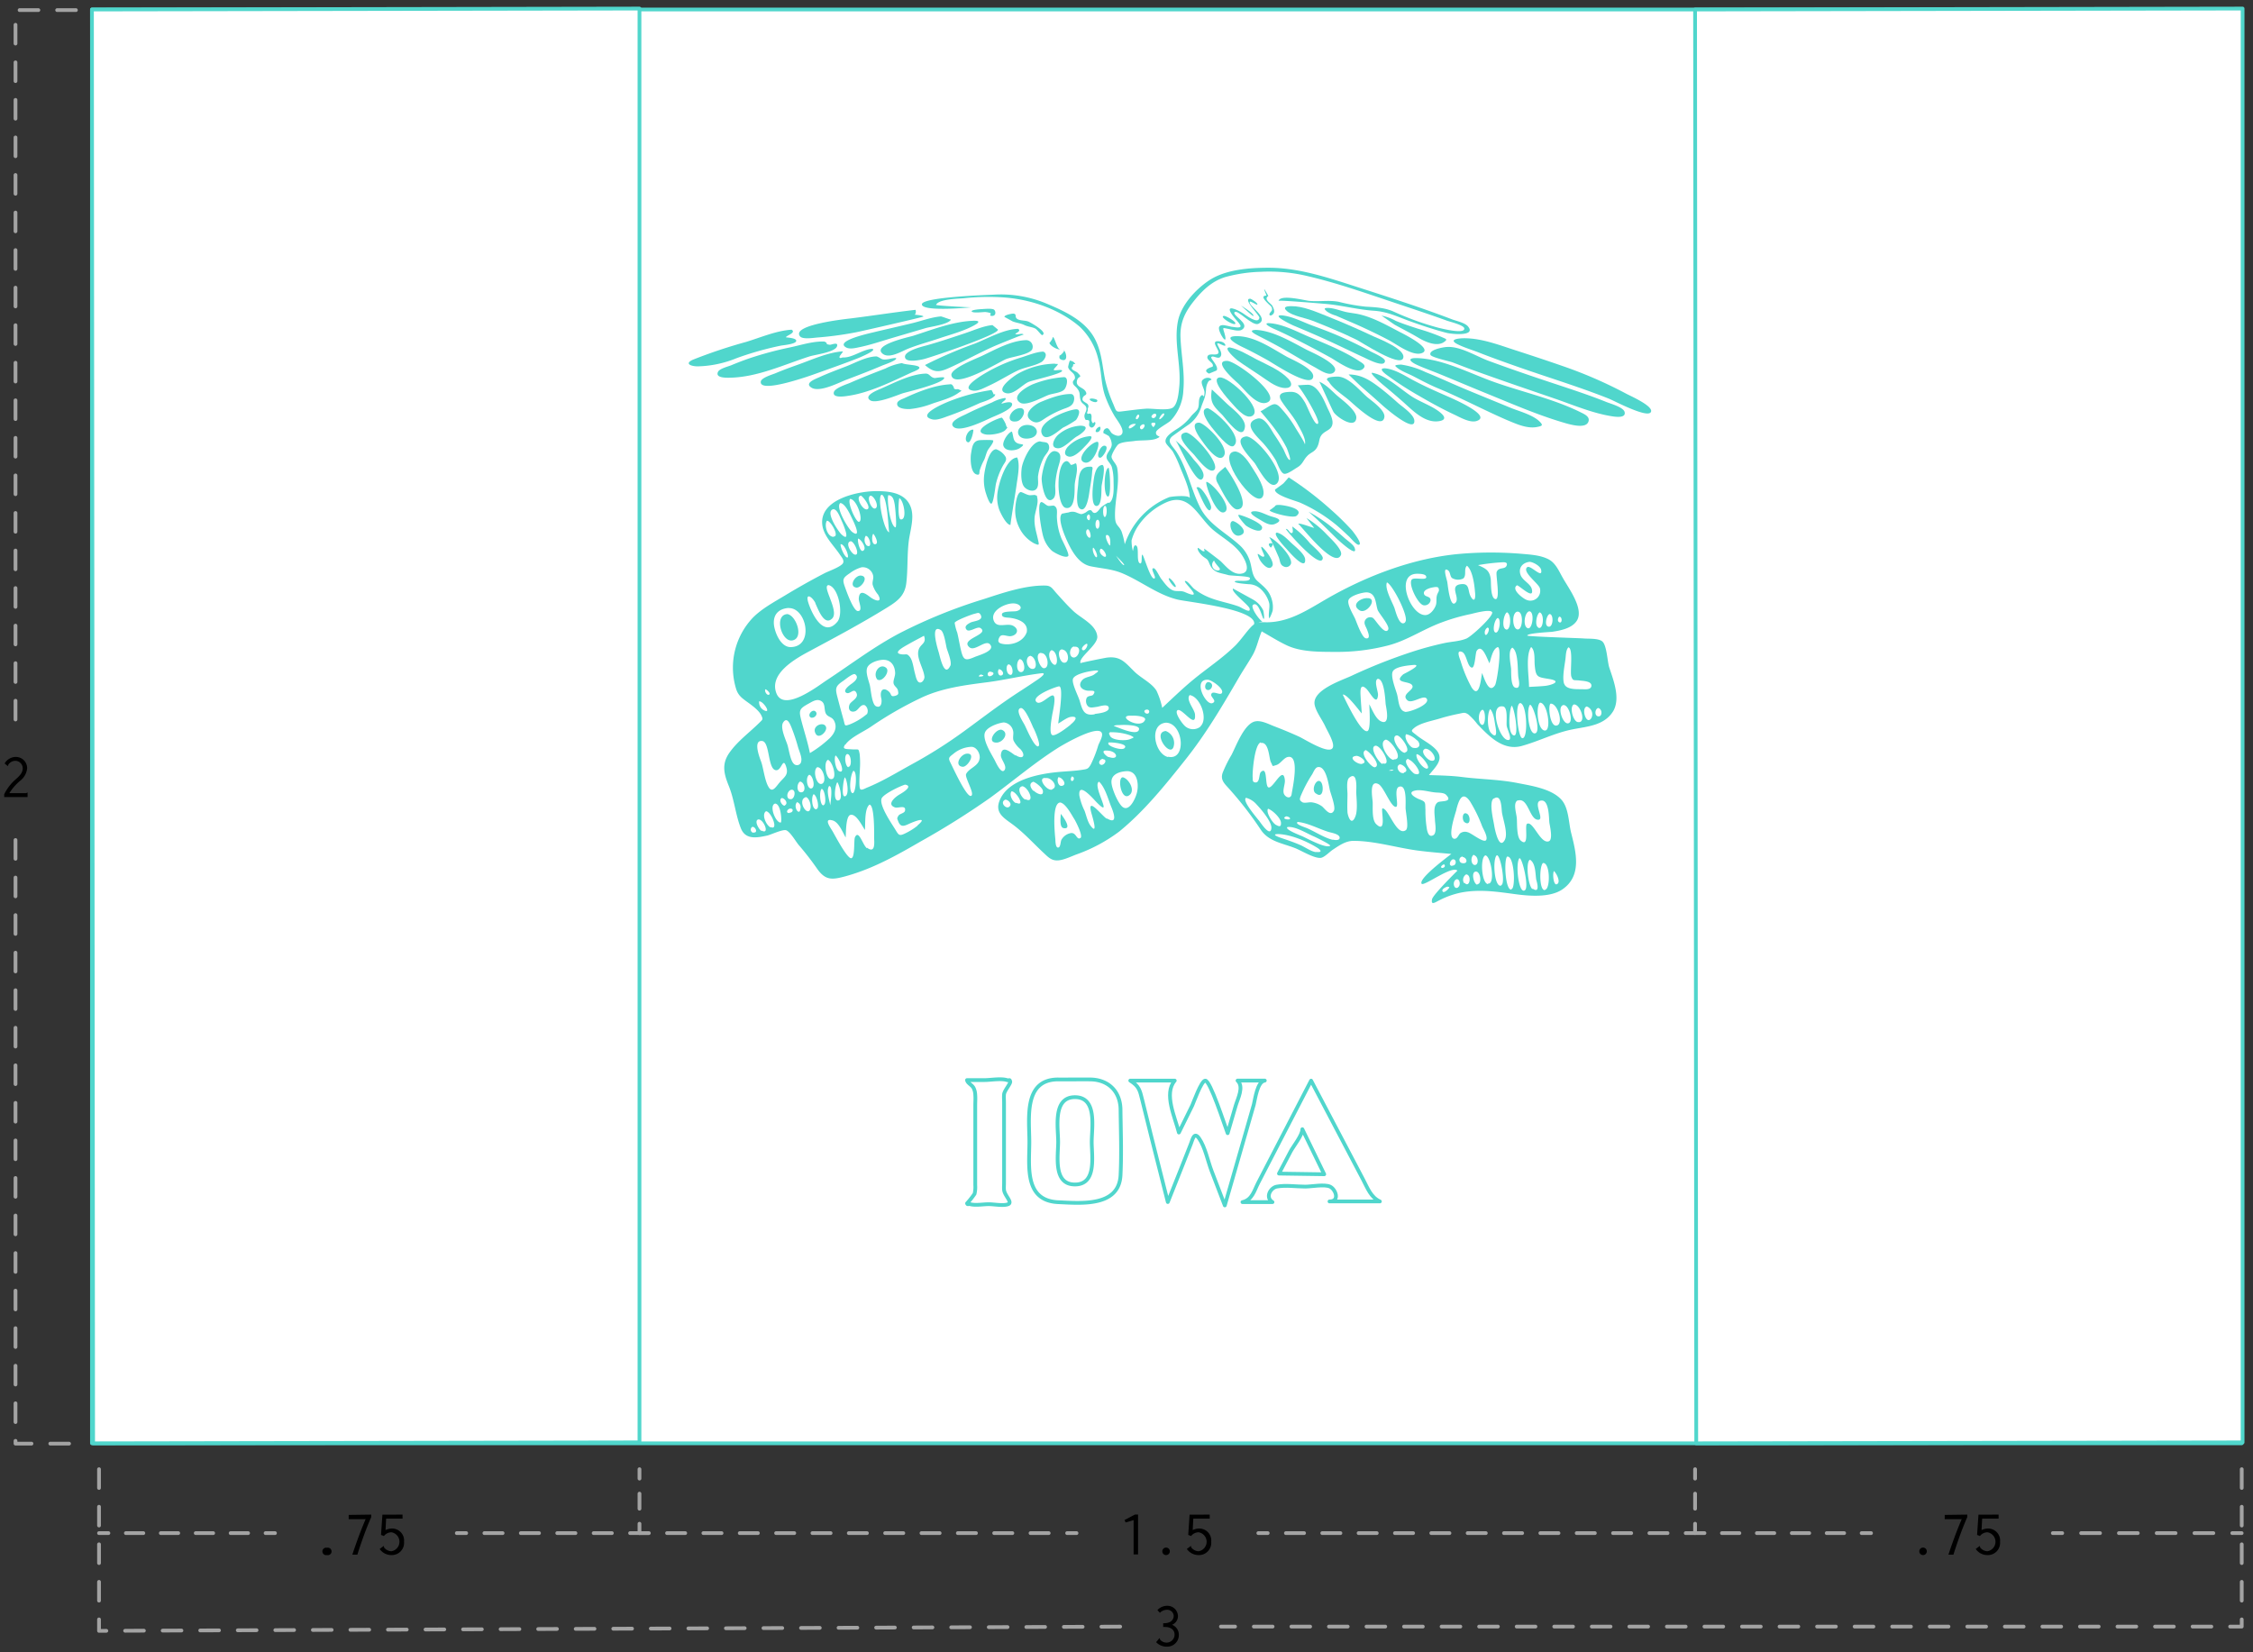 <svg xmlns="http://www.w3.org/2000/svg" width="600" height="440"><rect width="100%" height="100%" fill="#333333" stroke="none"/><path fill="#fff" stroke="#50d6cc" stroke-linecap="round" stroke-linejoin="round" d="M24.49 2.53h572.49v381.82H24.49z"/><path fill="#fff" stroke="#50d6cc" stroke-linecap="round" stroke-linejoin="round" d="M170.3 384.1l-145.5.25-.31-381.82 145.81-.25V384.1zM597.23 384.1l-145.5.25-.31-381.82 145.81-.25V384.1z"/><path d="M428.57 177.77c-.51-1.55-.64-5.88-1.84-6.94-1-.9-3.73-.7-5-.81-1.13-.1-15-.5-15-.77 0-.66 6.11-.94 6.59-1 2.23-.33 5.41-.92 6.67-3.06 1.84-3.15-2.3-8.61-3.78-11.28-1-1.74-1.87-3.89-3.69-4.9-2.08-1.14-4.76-1.31-7.08-1.51a96.6 96.6 0 00-16.75 0c-12.24 1.09-24.66 5.81-35.26 11.9-5 2.88-9.89 6.24-15.93 6.31-1.66 0-2.85-.24-4.21 1.13s-2.7 3.42-4.24 5c-3.52 3.48-7.58 6.1-11.36 9.23-2.84 2.35-5.49 4.92-8.18 7.43a19.87 19.87 0 00-1.52-4.56c-1.25-2.06-4.12-3.37-5.85-5.06-2.48-2.42-3.68-4.2-7.28-3.77-.62.07-7.15 1.39-7.11 1.49-.61-1.55 4.68-4.83 4.47-7.12-.28-3.12-4.29-4.82-6.31-6.7-1.59-1.47-3-3.09-4.46-4.69-1.24-1.37-1.47-2.14-3.14-2.16-5.39-.08-11.38 2-16.4 3.63a136.77 136.77 0 00-22.22 9c-6.87 3.6-13 8.29-19.45 12.53-2.38 1.56-11.42 8.62-13.45 3.58-2.1-5.23 5-9.23 8.63-11.18 6.94-3.72 13.89-7.42 20.6-11.56 2.83-1.74 4.93-3.18 5.34-6.66.44-3.67.2-7.41.65-11.1.4-3.23 1.87-7.08.08-10.11s-5.84-3.31-9.11-3.27c-4.76.09-14.71 2.24-14 8.91.32 3 3 5.49 4.62 7.89.48.72 1.25 1.53.94 2.3-.41 1-4 2.25-4.92 2.74q-5.18 2.69-10.17 5.7c-3 1.83-6.52 3.66-9 6.21a19.29 19.29 0 00-4.5 18.62c.51 1.84 1.39 2.56 2.86 3.63 1.22.88 3.24 2.29 3.92 3.68.57 1.18.37 1.12-.57 2.06-2.64 2.6-5.69 4.8-7.86 7.85s-1.54 5.62-.21 8.92c1.47 3.63 1.78 7.59 3.18 11.2 1.23 3.17 4.2 2.63 7.08 2 .88-.2 4.1-1.71 5-1.41 1.12.4 2.63 3.1 3.42 4a76.44 76.44 0 014.7 6.05c2.3 3.35 4 3.22 7.8 2.18 7.22-2 13.5-5.53 19.92-9.25a210.77 210.77 0 0018.43-11.57c6-4.36 11.71-9.26 18-13.26 1.56-1 11.42-6.72 11.87-3.8.13.82-.72 2.29-1 3a31.85 31.85 0 01-2 5.14c-.7 1.2-.9 1.2-2.37 1.43-2 .3-4 .37-5.95.54-5.29.47-13.94 2-16.05 7.86-1.19 3.3 1.6 4.62 3.93 6.41 2.87 2.2 5.26 4.86 7.89 7.31 1.18 1.1 2 2 3.57 2s3.59-1 5.12-1.58a42.76 42.76 0 0011.39-6.08c6.72-5.45 12.45-12.6 17.8-19.34s9.63-14 14-21.51c1.19-2.06 2.52-4 3.72-6.07s1.55-4.31 2.47-6.42c2.16 1.23 4.3 2.58 6.55 3.66 3.92 1.9 8.94 1.78 13.23 1.81a54 54 0 0013.92-1.73c5-1.3 9.3-4.3 14.11-6.08a51.41 51.41 0 017.7-2.24c.87-.18 5.1-1.41 5.82-.58s-5.45 6.52-6.83 7.08c-1.79.74-3.93.79-5.82 1.19a86.76 86.76 0 00-8.71 2.36 143.15 143.15 0 00-16.11 6.39c-2.64 1.23-10.59 3.8-9.75 7.76.4 1.87 2 3.91 2.82 5.69.53 1.2 2.54 4.4 2 5.64-.84 2.05-7.56-2.28-9-2.92-2.19-1-4.4-1.91-6.64-2.77-1.45-.56-3.3-1.56-4.9-1.31-3 .46-5.19 6.59-6.43 8.94a33.59 33.59 0 00-2.38 4.81c-.65 2 .61 2.92 1.95 4.46a92.84 92.84 0 018.12 10.51c2.07 3.24 5.64 3.68 9.11 5 1.75.66 5.24 2.87 7 2.64.94-.13 2.35-1.63 3.16-2.16 1.7-1.12 3.45-2.37 5.53-2.36 5.63 0 11.51 1.84 17.1 2.58 3 .39 6 .63 8.95.9-1.28 1-8.78 6.57-7.92 7.93.53.84 8.18-5 9.53-3.47 0 0-6.5 6.37-6.75 7.62-.33 1.74.85.78 2.1.18a22.5 22.5 0 015.76-2c4.85-.9 9.4-.21 14.21.44 3.72.51 9.4 1 12.68-1.29 5.26-3.63 3.57-9.94 2.3-15-.71-2.8-.61-6.81-2.73-9-2.68-2.79-7.83-3.56-11.44-4.27-5-1-10-1-15-1.64-2.88-.36-5.8-.4-8.7-.5 1.85-2.32 4.36-4.4 1.59-7.07-1.5-1.45-3.41-2.32-5-3.63-1.26-1-1.57-1-.41-1.94 1.64-1.27 4.69-1.81 6.66-2.41a52.18 52.18 0 015.07-1.27c1.37-.27 1.58-.47 2.57.17a16.45 16.45 0 012.38 2.54c3.07 3.22 6.88 7.22 11.83 5.86 4.6-1.27 8.78-3.48 13.53-4.42 4-.8 8.54-1 10.89-4.93 1.9-3.43.04-8.12-1.09-11.53zm-13.35-13.54c.95-.08.84 2.11-.09 1.39-.43-.34-.19-1.1.09-1.39zm-125.84 7.2c.66 0-.43 2.25-1.12 1.64-.53-.48.68-1.53 1.12-1.64zm-49.86-38.77c1.2.7 2.13 5.88.35 5.66-.81-.09-.6-5.12-.35-5.66zm-2.94-.81c1.28.12 1.48 1.39 1.68 2.42.12.58.67 6.31.19 6.17-1.45-.44-2.35-7.62-1.87-8.59zm-1.81-.1c1.67.21 1.82 9.95 2.06 10-1.43-.25-3.3-9.46-2.06-10zm-1 26.49c1.4 2.31-.52 1.91-2.07.73-1.39-1.06-2.83-2-3 .43-.05.87 1.18 3.36-.24 3.32-1.17 0-3-5.17-3.37-6.21-.84-2.25-.65-2.59 1.23-3.87a9.56 9.56 0 013.1-1.57 2.82 2.82 0 013.13 2.35c.1.74-.28 1.49-.16 2.26a7.15 7.15 0 001.36 2.56zm-7.18-14.11c1.05.17 2.59 4 1 3.54-.95-.29-2.66-3.24-1.02-3.54zm2-.7c.78.27 2.49 2.77 1.18 3.27-.77.3-1.51-2.7-1.23-3.27zm2-.72c.93-.05 1.94 3.55.22 2.55a2.17 2.17 0 01-.27-2.55zm2-.54c.31.27 1.53 2.44.61 2.73-1.12.34-1.09-2.3-.65-2.73zm-.76-10.17c.92 0 2.29 2.68 1.4 3.33-1.06.75-2.58-2.94-1.4-3.33zm-2.45.07c.48.21 2.61 2.95 1.68 3.51-1.2.7-3.57-3.58-1.68-3.58zm-2.91.79c1.86.26 3.57 6 2.25 6.1-.81.04-3.28-5.46-2.25-6.14zm-2.6 1.1c1.36.28 2.62 3.26 3.15 4.33s2.48 5.27-.11 3.34c-1.01-.79-4.67-6.86-3.04-7.71zm-1.89 9c-1.68 0-2.56-3.16-1.76-4.28.84-.23 3.51 4.23 1.78 4.21zm.14-7.32c.95.12 1.78 2.56 2.14 3.31.46 1 2.44 5.83-.24 3.29-.89-.91-4.58-6.39-1.9-6.67zm1.78 9.28c1.11-.08 2.49 3.77 1.7 3.54s-1.98-3.13-1.7-3.61zM295.79 195a14.49 14.49 0 015.25.84c1.25.62 1 .51-.13 1s-4.65.35-5.27-.84c-.29-.61-.5-.8.15-1.07zm-.38 2.72c1-.09 5.35.39 4 1.55-.85.73-5.41-.86-4-1.62zm-.16 3.91c-.75-.29-2.29-1.83-.65-1.76 3.16-.01 3.56 2.78.65 1.69zm-9.2-29.4c2.58-.29.91 3.78-.62 2.68-.86-.69-.43-2.65.62-2.75zm-3.08.77c1.81.22 2 4 .13 3.42-1.02-.42-1.8-3.59-.1-3.49zm-2.85.17c1.79.36 1.86 5.64-.05 3.26-.69-.93-1.07-2.81.05-3.33zm-2.82.76c1.77-.12 2.42 4.21.61 4-1.06-.17-2.53-4.12-.61-4.07zm-2.79.76c1.37.31 2.08 3.87.17 3.4-1.34-.39-1.83-3.25-.17-3.47zm-2.83.86c1 .09 1.72 3.26.31 3.42s-1.47-3.04-.31-3.49zm-3 1.4c1.19.14 1.44 3.66-.06 2.56-.62-.51-.85-2.34.02-2.63zm-2.55 1.28c.65.07 1.47 1.16.69 1.59-.99.45-1.34-1.19-.73-1.66zm-2.34.66c2.06.24-.6 2-.74.75-.05-.56.26-.71.7-.82zm-2.35.8l.42.14c.25.28-1.06.43-1.21.26a.8.8 0 01.75-.47zm-36.31 18.62c1.33-1.94 4.85-3.45 6.78-4.77a97.31 97.31 0 0113.25-7.64c5.48-2.64 11.61-3.43 17.59-4.2 4.91-.62 9.77-1.84 14.64-2.42 1.82-.17-1.31 1.89-1.52 2-2.34 1.62-4.78 3.11-7.12 4.72-4.12 2.82-8.08 5.86-12.12 8.8a124.21 124.21 0 01-13.63 8.63c-3.94 2.16-8 4.66-12.15 6.33-.35.14-1.29.71-1.69.44-.57-.39-.14-4.85-.15-5.55a23.15 23.15 0 00-.08-3.91c-.34-1.57-.2-1.06-2-1.19-1.68-.11-2.78.04-1.84-1.31zm2.23 7c1.06.24.54 6.94-.54 5.77-.82-.93-.28-5.08.5-5.88zm-1.39-1c-.75 0-1.31-3-.43-3.49 1.15-.27 1.46 3.41.39 3.38zM225 207c.62.64 1.3 5-.07 5.06-.93.01-.31-4.56.07-5.06zm-2.5-5.83c1 .6 2.88 5.18.88 4.15-.86-.48-1.38-3.43-.84-4.18zm.76 12c-1.54.21-.77-4.36-.27-4.86.41.33 1.71 4.63.31 4.82zm-6.12-52.5c.71 1.44 2.34 6.21 4.51 4 1.9-2-2.95-8.69-1-8.86 2.68.54 4.05 7.71 2.36 9.75-3.69 4.43-6.8-2.13-7.72-5s.99-1.74 1.89.07zm-7.09 1.26c4.77-.12 6.85 10.32.5 10.39-2.59 0-4.11-3.66-4.42-5.78-.36-2.8 1.16-4.47 3.96-4.65zm-6.22 21.62c.39.07 1.67 1.26.88 1.47-.56.13-1.24-1.09-.84-1.51zm-1.7 3.22c1.08-.22 3.55 3.59 1.23 2.32a2.41 2.41 0 01-1.19-2.36zm-1.48 35a.86.86 0 01-.29-1.59c.91-.02 1.53 1.68.33 1.5zm2.15-.49c-.7-.37-2.05-2.77-.86-3.06 1.43-.17 3.16 4.17.9 2.97zm2.4-.95c-1.15-.55-2.47-3.45-1.2-4.3 1.39.05 3.46 5.26 1.24 4.21zm2.7-1.28c-1.41 0-3.15-4.61-1.48-5.06 1.65.08 1.82 5.01 1.52 5.01zm1.14-4.54c-.54.32-1.88-1.52-.83-2 .73.04 1.79 1.33.87 1.91zm1.15 2c-1 0-.56-1 .15-1.17 1.15-.14.9 1.11-.11 1.09zm0-3.71c-1-.55-.41-2.37.62-2.5 1.44-.06.74 3.14-.61 2.42zm2.14.83a1.39 1.39 0 01.86 1.58c-.19 2.48-2.19-.5-.85-1.66zm.83-5.47c1.14.19 1.61 2.73.26 2.83s-1.31-2.46-.25-2.91zm2.5 7.6c-1 1.42-3.38-2.87-1-3.5.94.32 1.59 2.6 1.01 3.42zm-.08-9.4c.91.15 1.76 3.56.36 3.61-1.07-.05-1.51-3.18-.35-3.69zm1.85 9.14c-1.29.14-1.41-3.51-.75-4 .87.22 1.7 3.82.76 3.92zm.31-11.17c1.42-.09 2.67 4.1 1 4.43-1.41.24-2.41-3.89-.99-4.51zm1.64 10.1c-1 .37-1.29-3.7-.58-4.34.8-.09 1.44 3.91.59 4.26zm1.24-12c1.23.52 2.6 5.6.45 5-1.21-.51-1.82-4.8-.44-5.13zm.24 6.91c1 0 .31 4.37.25 5.12-.25-1.46-1.18-4.05-.24-5.25zm10 16.53c-1.13-.85-2.15-5.08-3.17-2.92-.36.76.07 5.45-1 5.59s-4.36-6.13-4.94-7.13-2.58-3.65 0-2.93c1.62.45 2.69 3.19 3.46 4.54.1-1.12 0-5.59 1.22-6 1.55-.49 3.17 2.94 3.91 4 .14-1.76-.15-5.68 1.23-6.76 1.41.21 1.21 8.35 1.22 9 .08 1.5.21 4.04-1.9 2.48zm13.49-6a16.36 16.36 0 01-3.17 2c-1.71.86-1.83.55-2.77-1s-4.21-6.22-3.66-8.16c.33-1.18 5-3.41 6.29-3.77 2.35.41-.88 2.28-1.46 2.61-1.17.68-3.59 2.65-1.21 3.47.79.27 3-.79 2.64.88-.15.67-1.41.77-1.73 1.3-.45.74-.39.7-.06 1.54.64 1.68 1.63 1.21 2.92.62s5.25-2.14 2.24.41zm16.52-17.84c-.26 2-2.82 2.52-3.58 4.08-.44.91 2.49 5.47 1.29 5.84s-4.79-7.52-5.39-8.7c-.75-1.46-.54-1.52.81-2.59a8 8 0 014.56-1.78c1.44-.12 2.51 1.72 2.34 3.05zm9.56-.84c-1.25-.8-3.61-3-3.88-.16-.11 1.15 1.72 2.87 1 4-.87 1.31-2.28-1.88-2.67-2.64-.88-1.66-3.3-5.4-2.58-7.31.58-1.52 3.6-2.55 5-2.7a2.79 2.79 0 012.45 2.06c.3.93-.12 1.82.15 2.72a6.88 6.88 0 001.8 2.29c1.52 1.6.86 3-1.24 1.64zm6-2.41c-1.13-.07-3.05-4.75-3.56-5.73-.41-.79-2.67-4.15-1-4.5 1.15-.06 2.91 4.38 3.32 5.27.27.36 2.21 4.92 1.31 4.86zm8.69-5.8c-.58.48-4.07 3.26-4.93 2.75s-.13-4.31 0-5.21 1.14-4.84.31-5.29-3.59 3.06-4.61 1.54 5.12-3.86 6.15-4c1.31 0-.08 8.36-.22 9.91.9-.49 2.45-1.72 3.47-1.79 2.04-.19.99 1.11-.1 1.99zm6.37-2.76c-2.92.5-3.24-1.22-4-3.73-.41-1.29-2.1-4.52-1.75-5.69.43-1.42 5-2.24 6.32-2.25 1 .05-.29.75-.47.91-.9.81-2.54.72-3.37 1.64-1.15 1.28-.42 2.47 1.18 2.79 1 .2 2.8-.35 1.73 1.1-.33.45-1.32.16-1.74.87a2.13 2.13 0 000 1.68c.54 1.19 1.48.85 2.68.7.66-.08 3.12-1 3.21.27s-3.05 1.49-3.72 1.61zm2.2 11.95c1.5.06.21 1.92-.6 1.45s-.15-1.5.67-1.55zm-8.19 4.63c.59 0 .62.85.21 1.11-.65.37-.71-.83-.14-1.21zm-3.54.18c1 .1 2.43 2.12.71 2.31-1 .01-1.32-1.96-.67-2.41zm-13.11 7.8c-.92.92-2.76-1.22-1.08-1.84.76.06 1.78 1.11 1.15 1.74zm1.7-.91c-1-.48-1.86-2.31-1.15-3.14 1.18-.08 3.88 4.27 1.22 3.04zm2.47-.94c-1.07-.53-2.48-3.26-.71-3.56 1.75.43 3.37 4.73.78 3.46zm2.17-2.31c-.69-.73-1.35-2 0-2.44.64.18 2.45 1.6 2.54 2.41.27 1.72-1.79.66-2.47-.07zm5-.36c-1.43.5-4.23-3.43-1.6-3.06 1.41-.2 3.41 2.34 1.63 2.96zm7.27 13.05c-.89-.07-.9-1.5-2.18-1.48a3.61 3.61 0 00-2.6 1.79c-.27.44-.2 1.93-.81 2.07-.81.2-.79-1.8-.82-2.21-.13-1.45-1-9.61 1.29-9.78 1.41.2 3 3.19 3.61 4.18.23.22 2.99 5.44 1.54 5.33zm7.3-5.27c-1.33-.79-5.23-6.06-4.19-1.81.16.67 2.09 6.61-.15 3.65-.8-1.06-1.14-2.79-1.6-4a16.17 16.17 0 01-1.38-4.07c-.31-3.75 3.57.76 4.48 1.71 5 5.14-1.24-4.42.77-5.36 1.53 1.4 2.41 4.54 3.13 6.41.62 1.43 2.12 5.25-1.03 3.37zm7.91-6.57c-.48 1.57-2 4.65-3.67 3.45-1.22-.88-2.94-4.94-3-6.51-.17-2.22 2.17-3 4.2-3.05 2.9.04 3.14 3.93 2.5 6.01zm.59-17c-.8 1.61-6.5-1.27-6.67-1.11.29-.29 1.27-.29 1.6-.27.73-.09 5.81-.17 5.1 1.29zm1.4-2.3c-1.87 1.88-7.64-1.89-3.12-1.58.81-.07 4.46.15 3.15 1.49zm.71-2.1c-.72-.3-.86-.92-.1-1.1 1.17-.16.87 1.32.13 1.03zm5.69 11.53c-3.55-.82-5.23-8.75-.53-9.15 4.66.11 5.56 10.2.56 9.06zm8.59-8.07a3.19 3.19 0 01-4.27-.37c-.52-.5-2.51-3.16-1.9-3.93 1-1.26 5.13 5.33 4.76 1-.12-1.38-2.52-3.9-1.41-5.13 2.79.4 5.02 6.35 2.85 8.34zm3-8.78c-.61.73 1.7 1.89.24 2.49-1.77.73-5.39-6.42-1.22-6.22.87 0 4 2.12 3.81 3.3s-2.18-.42-2.82.34zm47-17c-1 1.41-3.45-2.95-4.08-3.23a1.53 1.53 0 00-1.92.49c-.66.95.11 1.79.46 2.78.24.66 1 2.43-.37 2.19-1.08-.19-2.53-4.5-2.87-5.24-.48-1.07-2.22-3.87-1.72-5s3.6-2 4.83-2c2.53.17 2.31 2.92 2.91 4.69.37.96 3.38 4.36 2.78 5.24zm4.54-2c-1.52 1.34-2.6-3.22-2.84-3.87-.57-1.54-2.66-5.13-2-6.78 1.44.45 6.08 9.46 4.86 10.54zm8.47-7.15c-.22.83 0 1.72-.27 2.55-.37 1.08-1.48 2.61-2.79 2.64-4.07.12-8.23-11-2.19-11 .47 0 2.09 0 2.36.63.61 1.43-3.22.12-3.82.94-.94 1.29 1.7 6.59 3.17 6.82a1.62 1.62 0 001.83-1.15c.23-1.27-1.29-1-1.66-1.72-.54-1.09 1.26-1.68 2.08-1.85 1.45-.28 1.86-.22 1.83.84.01.1-.43.84-.52 1.19zm1.44 78.64c-.05-.57.89-1 1.38-1.14l.47.12c.26.15-1.71 2.17-1.83.91zm22-.17c-1.68 1.17-2.59-7.19-1.46-8.54.77-.17 2.58 7.69 1.51 8.47zm2-.31c-1.1-.74-1.9-7.17-.66-7.82 1.55.91 1.43 3.78 1.68 5.32.23.74 1.05 3.74-.93 2.39zm3.35.25c-1.56.33-1.56-6.29-.54-7.19 1.92-.21 2 6.78.63 7.08zm2.37-5.05c.59.39 2.09 3.19.66 3.54-.81.11-1.11-3.15-.57-3.65zm-9.62-18.76c2.87-1 3.11 5.43 5.6 5.08 1.53-.21-1.88-5.11.81-5.1 1.95 0 1.88 4.69 2 5.8.08.77 1.08 4.66-.17 5.06-2.24.73-4.16-5.53-5.77-4.66-.75.41.77 6.6-1.69 4.45-1.16-1-.9-4.69-1.05-6.08s-1.08-4.15.36-4.66zm-20.48 17.73a1.18 1.18 0 01.87-.76c.76.83-.96 1.3-.78.65zm3-.33c-1.1-.1-.49-1.52.15-1.75 1.13-.18 1.05 1.75-.09 1.64zm1.61 5.69c-1.18.83-1.7-1.68-.43-2.15.92-.14 1.1 1.63.49 2.04zm1.18-8.08c1.2.16 1.54 1.87 0 1.65a.83.83 0 01.06-1.76zm.4 7a1.69 1.69 0 01.55-2.37c1.59.16.92 3.86-.46 2.22zm2.6-7.49c1.44.38 1.29 3.08-.05 2.55-.87-.52-.72-2.37.11-2.7zm.92 7.86c-.89 0-1.77-3.3-.46-3.48s1.77 3.32.52 3.33zm2.82-.15c-1.71-.22-2.14-7.15-.66-7.65 1.53.28 2.66 7.76.72 7.5zm3.51.41c-1.84.54-2.33-7.19-1.14-8.08.96-.24 2.38 7.58 1.2 7.93zm2.71 1.06c-1.6.13-2-7.81-1.12-8.78 1.96-.43 2.33 8.53 1.18 8.63zm-4.72-24.17c2.18-1.6 2.09 2.68 2.24 3.63.3 1.94 1.68 5.63.74 7.34-1.57 2.83-2.68-3.17-2.78-3.71-.2-1.5-1.53-6.38-.14-7.41zm-9.92 2.93c.58-2.27 1.52-5.31 3.63-2.29a38.11 38.11 0 013.27 6.7c.34.79 1.48 2.66 1.09 3.56-.49 1.13-4-1.82-4.92-2a2.14 2.14 0 00-1.89.18c-.6.32-.83 1.73-1.83 1.54-1.78-.53.45-6.8.71-7.84zm-12.78-13.45c1.56.4 4.57 4.82 1.63 3.83-.8-.44-3.49-3.65-1.57-3.98zm-1.18 3.64c-1.3.32-2.38-1.83-1.08-2.3 1.03.01 2.62 1.78 1.14 2.15zm.35-5.4c-1.36.21-4.15-4.29-2.28-4.61 1-.2 4.06 4.16 2.34 4.46zm-3.08 1.91c-1.56-.1-4.25-4.77-2.06-5.4 1.55.25 4.92 5.43 2.12 5.25zm-1.27 3c-.18-.19.74-.39.79-.4l.42.13c.31.09-1 .24-1.15.08zm-1.7-1.9c-1-.33-3.61-4.5-1.9-4.87 1.46-.26 4.64 5.59 1.96 4.68zm-21.72 8.39a35.46 35.46 0 013-5.66c.29-.48.76-1.72 1.41-1.89 2.31-.59 3 4.9 3.31 6.17.25 1 1.61 4.47 1.05 5.45-.94 1.66-2.44-.62-3.14-1.18a5.87 5.87 0 00-2.76-1.08c-.66-.09-1.84.27-2.44 0-.96-.6-.78-.86-.37-2zm-10.71-14c2.24-.41 2.19 4.16 2.72 5.13.64 1.17.13 1.14 1.45.75 1.14-.35 2-2 3.13-2.16 3.17-.55 1.18 8.27.95 9.82-.13 1.36-1.45 1.12-2 .14s.31-2.7.18-3.83c-.42-3.81-2.87 1.8-4.18 2s-.22-5.95-2.2-4.11c-.58.54-.2 3-1.58 2.76-.74-.12-.55-.78-.61-1.3-.11-1.7.56-9.05 2.2-9.36zm7.82 20.15c0 .48-2.58.11-1.07-.6.27-.04 1.07.21 1.07.6zm-8.36.45c-.75-1-4.5-5.3-3.36-6a5.75 5.75 0 012.86 1.84c1.1 1.15 4 4.54 3.89 6.22-.24 2.65-2.92-1.51-3.39-2.11zm2.51-3.07c1.09.3 3.36 2.43 3.43 3.7s-.56 1-1.38.56-2.76-3.37-2.05-4.31zm12.77 11.54c-1.32-.14-3-1.39-4.24-1.91-1.53-.66-3.09-1.21-4.66-1.73-.51-.17-3.36-1.1-1.28-1.17 3.19.05 7.35 1.76 10.06 3.38 1.48.83 1.97 1.59.12 1.38zm3.73-1.67c-1.26.73-6.29-2.08-7.45-2.58-.62-.26-4.8-1.86-3.88-2.43 2-.27 5.13 1.68 6.86 2.43.26.08 4.88 2.33 4.47 2.53zm.7-1.61c-2.3-.55-4.68-2.17-6.85-3.11-.43-.19-3.46-1.12-2.44-1.65 2.78.29 5.55 1.85 8.23 2.67.64.2 2.8.52 2.91 1.46s-1.45.67-1.85.58zm7.75-33.6c-.09-1.39-.22-2.78-.29-4.17s-.39-4.25 1.52-2.44c1 1 2.82 4.75 3.09 1.68.08-.94-1.19-3.88-.06-4.34 1.8 0 2 5.87 2.1 6.75.18 1.25 1.29 5.86-1.36 4.51-1.33-.68-2.31-3.21-3-4.48 0 .8.49 6.75-.48 7.13-1.87.73-6.53-9.71-6.59-9.69.97-.37 4.33 4.17 5.07 5.01zm-1.86 27.75c-1.12 2.18-1.91-.84-1.95-1.49-.1-1.62 0-3.26 0-4.88 0-.9-.38-3.63.48-4.33 2.28-1.87 1.86 3 1.85 3.79.04 1.7.52 5.27-.38 6.86zm2-14.37c-1.21.29-4.12-1.86-1.61-2.13.89-.1 3.35 1.71 1.57 2.08zm1-3.63c1 .43 4.13 4.06 2.35 4.53-.89.17-4.36-3.91-2.41-4.58zm10.77 21.13c-2.56 2.32-4.8-5.83-6.39-5.63-.54.07 1.27 7-1.68 4.17-1.21-1.15-.87-4.38-.94-5.82-.06-1.26-1-6 1.48-4.87 1.48.66 3.35 6.25 4.73 6.09.9-.11-.71-4.77.79-5.34 2.24-.83 1.7 4.7 1.77 5.8s.83 4.97.18 5.55zM382 211c.76.11 2.47 0 3.08.63 2.08 2.1-1.51 1.57-2.15 2-1.34.85-.85 3.31-.79 4.65 0 .89.61 3.58-.47 4.15s-1.46-.65-1.65-1.49a30.23 30.23 0 01-.41-5.3c-.11-1.9.19-2.1-1.54-2.76-1.5-.57-3.59-2-.89-2.41 1.46-.2 3.31.36 4.82.53zm-2.44-11.62c1.86 0 3.7 3.57 1.56 3.18-1-.14-3.12-2.56-1.6-3.14zm.09 5.21c-1-.26-2.77-2.77-2.39-3.76 1.21 0 4.5 4.35 2.35 3.8zm-2.23-7.46c1.06 1.05.67 2.38-1.14 2-.87-.19-2.55-2.78-1.79-3.62a6.09 6.09 0 012.89 1.66zm-3.27-7.61c-1.64-.33-1.69-3-2.05-4.45-.31-1.29-2-5.22-1.09-6.43s4.22-1.46 5.47-1.57c2.61-.13-2.69 2.42-2.77 2.49-2.76 2.43 1.5 1.73 2.32 2.85 1 1.33-3.14 2.35-1.23 4.07 1.22 1.11 4.37-1.66 5.18-.38.92 1.57-4.82 3.68-5.87 3.46zm38.48-26c1.2-.07 1.06 3.57-.22 3.36s-.52-2.97.18-3.32zm-3 3.55c-1-.59-.37-3.59.41-4 1.37.43.96 4.93-.43 4.04zm-5.69-11.19c.39-.29 4.76 4.21 4 1-.34-1.46-2.48-2.28-3-3.79-.66-1.87.54-3.27 2.44-3.48 1 .09 2.87 1.14 3.05 2.16.46 2.55-2.84-1.42-3.71-.73-1.5 1.19 3 4.32 3.37 5.6a2.62 2.62 0 01-3.56 3.1c-.9-.33-4.11-2.74-2.61-3.82zm.2 7c1.67-.1 1.44 4.91 0 4.73s-1.6-4.54-.02-4.74zm-3.36 4.54c-.84-.79-.31-3.87.54-4.37 1.44.57.93 5.79-.56 4.36zm-9.11-8.58c-.82-1.43-.21-3.42-2.33-3.3-3.76.22-.33 3.61-1.76 5s-2-4.65-2.14-5.49-1.4-4.35.23-3.14c.58.44.46 1.52 1 2a3.16 3.16 0 003 .15c1-.87.06-2.53 1-3.41 1.52 1.24 2 5.14 2.14 7 .19 1.35-.03 3.14-1.16 1.18zm5.33-4.64c-.32-2.38-1.37-2.81-3.38-3.71a53.56 53.56 0 016.73-.77c.79 0 1.14.27.88.91-.47 1.12-2.1.27-2.65 1.68-.3.79 1.13 7.82-.46 7.19-1.22-.5-1-4.3-1.12-5.3zm1.23 14.22c-.9-.37-.21-3.47.6-3.85 1.08.1.46 4.29-.61 3.85zm-2.11-1.29c1 0-.27 2.8-.67 1.69a1.58 1.58 0 01.66-1.69zm-4.32 15.74a35.57 35.57 0 01-2.8-6.77c-.32-.94-1.27-3.11.32-2.51 1.29.48 1.41 4 2.65 4.19.88.14.91-3.93 1.3-4.48 1.42-2 2.7 2 3.39 3.32.42-1.22.84-3.83 2.21-4.3 1.18.1-.22 9.37-.72 10.14-1.61 2.47-2.84-1.76-3.46-3.24-.33 1.78-.75 7.21-2.9 3.65zm2.8 10.13c-1.07-.48-1-3.51.19-4 .94.09.91 4.48-.19 4zm2.42 2.11c-1-1.07-1-5.21-.16-6.29 1 1.16 1.13 3.18 1.4 4.63.18.99.62 3.68-1.26 1.66zm4.52 1.95c-2.33-.24-5.06-9.43-1.38-8.95 1.55 0 .93 4.19 1.1 5.22s1.74 3.89.28 3.73zm1.57-1.23c-1.74-.52-1.12-7-.56-7.88.63-.03 2.17 8.36.56 7.88zm.37-12.74c-1.21-.42-1-4.1-1.06-5-.09-1.18-.94-4.89.34-5.63 1.67 1.08 1.36 6.05 1.59 7.82.07.62.82 3.4-.87 2.81zm1.92 13.48c-1.12-.13-2.11-8.91-.6-9.34 1.82-.1 2.28 9.54.6 9.34zm1.84-33.79c1.55 0 .89 5.06-.43 4.49s-.81-4.17.43-4.49zm.52 9.52c1.13.91.83 3.43.95 4.78.3 3.37.76 3.21 3.94 3.75 3.46.59.53 1.66-1.32 1.83-1.37.13-2.75.18-4.13.26 0-2.73-.99-8.39.56-10.62zm.89 23c-1.6-.1-2.2-6.49-1.19-7.62.84-.13 3.21 7.73 1.19 7.61zm2.82-.76c-2.11 0-2.47-6.67-1.37-7.42 1.99-.12 3.13 7.4 1.37 7.41zm3-1.32c-1.76.22-2.27-5.5-1.52-5.85 1.99-.04 3.52 5.63 1.55 5.84zm3.54-.81c-1.54 1.39-3.58-4.25-1.66-4.66 1.44-.09 2.54 3.88 1.65 4.65zm2.14-.13c-1.26-.25-2.26-4.15-1-4.69 1.77-.11 3.46 5.16 1.03 4.68zm-3.6-10.16c-.58-1.63.17-5.08.36-6.74.11-.94.11-2.29.77-3 1.39.3.35 6.63.8 7.83s.65.82 2.17 1c.92.13 3.3.14 3.16 1.46-.1 1.05-1.71.89-2.4.86-1.62-.01-4.28.14-4.83-1.42zm7.19 9.17c-1.29 1.94-2.73-2.72-1.17-3.16a2.22 2.22 0 011.2 3.15zm1.81-.54c-1-.24-.78-2 .07-2.22 1.23.33 1.1 2.47-.04 2.21z" fill="#50d6cc"/><path d="M229.19 153.27c-1.57 0-3.22 2.91-1.13 3.2 1.29.18 3.59-3.04 1.13-3.2zM257.61 200.69c-1.84 0-3.63 3.3-1.23 3.5 1.27.1 3.62-3.55 1.23-3.5zM299.07 207c-1.57-.14-.56 6 1.47 4.89s.17-4.45-1.47-4.89zM350.56 211.37c1.95 1.38 2-2.25 1.22-3.12-1.18-1.35-2.87 2.34-1.22 3.12zM283.23 220.52c2.47.47-.2-3.19-.74-3.79 0 .81-.43 3.57.74 3.79zM390.11 219c1.58 1.06 1.55-1.74.59-2.29-1.37-.78-1.42 1.87-.59 2.29zM211.07 170.53c3.11-.66.92-6.69-1.39-7-3.68.23-1.52 7.62 1.39 7zM321.84 181.63c-.77-.07-1.18 1.39-.65 1.89 1.1 1.01 2.63-1.52.65-1.89zM364.13 159.29c-1.67-.1-4.44 1.68-2.11 3.21 1.91 1.26 5.1-3.28 2.11-3.21zM310.45 194.66c-4 .4 2 8.35 2.23 3.26a3.42 3.42 0 00-2.23-3.26zM266.71 194.32c-1.71-.22-4.12 3.61-1.18 3.42 1.68-.12 3.34-2.66 1.18-3.42zM286.53 109c-2.13.12-10.71 3.36-9 6.68 1.11 2.18 4.47-1.1 5.59-1.81a25.43 25.43 0 003.4-2c.33-.3 1.77-2.96.01-2.87zM270.69 129.37c.27-2.11 1.06-5.54.21-7.54-3 .17-4.89 6.89-5.21 9.09a9.7 9.7 0 00.42 4.81c.32.86 1.9 4.12 3 4.05-.11.01 1.4-9.02 1.58-10.41zM281.46 137.53c0-1.21.26-2.3-.72-2.84-.25-.14-1.25.13-1.67 0-.62-.23-1-.77-1.67-1-1.52.05.11 8.09.33 8.82a8.23 8.23 0 002.4 4.15c.65.54 3.63 2.14 4.34 1.42.44-.44-1.56-4.1-1.82-4.75a16.75 16.75 0 01-1.19-5.8zM283.79 135.24c2.73.63 2.34-5 2.42-6.13.1-1.44.69-3.13.58-4.54-.16-2-.38-.86-1.57-.77-.1 0-.57-1-1.15-1-2.93.2-2.76 11.87-.28 12.44zM281.66 119.37c1.64.13 3.83-2.45 5.22-3.21 1-.54 4-2.75.83-2.8a10 10 0 00-5.86 2.38c-.99.82-2.46 3.46-.19 3.63zM275.52 137.85c.11-1.56 1.06-3.68.74-5.19-.22-1 .05-.5-.58-.83-.18-.09-1.33.13-1.72 0-.72-.16-1.37-.61-2.09-.81-1.2.18-1.5 4-1.51 4.78a10.22 10.22 0 001.07 4.7 9.39 9.39 0 004 4.21c1.4.6 1.33.47 1-1-.43-2.02-1.06-3.71-.91-5.86zM265 105.2c.18-.49-.39 0-.43-.27s-.47-1-.51-1.07a50.08 50.08 0 00-11.25 3c-1.12.44-9 3.7-4.53 4.82 1.31.32 3.19-.53 4.38-.94 2.86-1 5.67-2.22 8.42-3.47.81-.27 3.6-1.15 3.92-2.07zM255.15 104.69c1.19-.85 1.08-.5.17-1-.29-.16-.76.09-1.09-.12S254 103 254 103c-.35-.2-.24-.84-1.22-.64-3.93.23-8.37 2-11.91 3.65-.54.25-1.83.65-1.94 1.38-.22 1.55 2.63 1.59 3.52 1.53a23.27 23.27 0 005.95-1.48c2.16-.73 4.9-1.44 6.75-2.75z" fill="#50d6cc"/><path d="M267.83 121.72a4.62 4.62 0 00-2.57-2.09c-2 .14-2.95 5.24-3.13 6.64a11.51 11.51 0 00.25 4.45c.07.3 1 3.45 1.61 3.41s1.1-4.73 1.24-5.29a19.72 19.72 0 011.78-4.69c.55-1.02 1.17-1.5.82-2.43zM262.94 120.12c.34-.76 1.6-2 1.58-2.78 0-.28-3.1-.15-3.38-.14-2.12.08-2.24 1.8-2.55 3.65-.2 1.24-.16 5 1.44 5.48 1 .32.69-.37.91-1.17a16.23 16.23 0 011.15-2.7c.35-.77.5-1.57.85-2.34zM259.2 114.43c-1.55-.22-2.75 3-1.41 3.35.78.22 1.52-2.89 1.41-3.35zM269.54 107.72c.09-1.25-2.84-.18-2.83-.2.16-.65 1.52-1 1-1.55a10.75 10.75 0 00-3.5 1.19c-2.37 1-4.73 2-7 3.16-.88.44-4.85 2-3.23 3.39 1.78 1.53 8.34-1.73 9.95-2.46 1-.48 5.52-2.13 5.61-3.53zM282.22 94.54c-.16.66-.22 1.08.67 1.31 1.58.4 1.06-1.91.51-2.49-.04.43-1.3 1.64-1.18 1.18zM285.77 97.39c-.07-1 1.17.13.23-.92a2.11 2.11 0 00-1.1-.43 9.06 9.06 0 00-.45 1.69c.27 1.26 1.85 1.47 1.83 2.91 0 .44-.63.72-.56 1.24.08.68.59.91 1 1.39 1.2 1.41.59 1.87 1.08 3.38.33 1 1.48 1.11 1.53 2.14s-1 1.57-.29 2.91c.14.27.8 0 1 .37s-.15 1 .09 1.39c.81 1.2 1.88-.64 1.51-1s-.42.81-.87-.2c-.26-.59.13-1.47-.26-2-.23-.34-.85.13-.95-.15-.17-.43.19-.56.14-1-.08-.62.37-.67.05-1.35-.2-.44-1.47-.81-1.47-1.39 0-1.41 1.63-.86.78-2.22-.65-1-2.52-1.13-2.28-2.63.28-1.69 1.78-.66.17-2.29-.29-.29-1.46-.66-1.52-1.1s.36-.51.34-.74zM217.78 89.87A91.71 91.71 0 00228 88.48c1.42-.27 18-4.07 17.93-4.19-.12-.37-2.35-.44-2.56-.54.53.26.65-.94.43-1.24-5.68.65-11.43 1.56-17.13 2.27-.91.11-16 1.67-13.63 4.76.66.94 3.78.39 4.74.33zM280.86 120.12c-2.22 0-3.36 5.65-3.45 7.22-.07 1.15.83 7.48 3.07 5.46.86-.78.5-2.56.53-3.56a22.33 22.33 0 01.68-4.37c.38-1.6 1.73-4.4-.83-4.75zM283.14 93.23a.34.34 0 01.26.13c.01-.11-.06-.17-.26-.13zM267.89 113.11c0-.2-.88-1.89-1.13-1.89-1.4.2-8.48 3.55-4.34 4.46 1.17.26 4.49-.2 5.36-1.2s.33-.33.11-1.37zM274 116.76c3-.4 2.75-3.44-.27-3.6-3.45-.09-3.6 4.11.27 3.6zM271.57 108.69c-2.54.15-4.11 4.06-.8 3.51 1.65-.28 2.98-3.63.8-3.51zM271.62 119.3c1.88-1.35.2-.72-.87-1.38s-.81-1.93-1.28-3c-1 .23-2.58 2.7-2.26 3.76.5 1.69 3.34 1.39 4.41.62z" fill="#50d6cc"/><path d="M277.9 122c.48-1 1.69-1.91 1.49-3.09-.23-1.45-1.22-1-2.41-1.38-2.43.17-4.69 5.25-4.91 7.26-.15 1.29-.2 3.54.57 4.7.56.87 2.32 1.66 3.25.83s.42-2.6.56-3.58a15.7 15.7 0 011.45-4.74zM274.85 93.09a1.75 1.75 0 00-1.61-2.51c-4 .13-8.19 2.51-11.73 4.19-1.31.63-8.49 3.37-8.14 5.17.75 3.88 13-3.71 14.59-4.33s5.98-1.15 6.89-2.52zM280.41 89.73c-.13.25-.12.38-.23.61 0 0-.68 1.15-.72.88.12.88 2.09 1.94 3 1.83-.95.11-1.46-2.93-2.05-3.32zM274.92 112.18c1.42.78 2.38-.12 3.57-.89A26.55 26.55 0 01283 109c1-.4 2.26-.66 2.8-1.71.41-.81.48-2.36-.68-2.37-2.64 0-5.59 1.14-8 2.14-1.77.77-5.26 3.41-2.2 5.12zM283.36 100.43a27.08 27.08 0 00-8 1.78c-1.31.45-6.43 3.17-3.71 5 1.61 1.09 6.13-1.53 7.67-2.06 1.12-.39 3.39-.55 4.15-1.47.65-.75 1.2-3.22-.11-3.25z" fill="#50d6cc"/><path d="M277.81 93.63c-1.94.08-4.22 1.08-6.08 1.63a43.63 43.63 0 00-7.1 2.88c-.91.45-9.92 5.22-5.46 5.89 1.31.2 3.14-.85 4.27-1.36 2.51-1.15 4.84-2.65 7.32-3.87 2-1 4.64-1.29 6.52-2.35.85-.45 1.97-2.3.53-2.82zM251.46 100.6c0-.35-2.46.08-2.49.07-1.27-.13-1.35-1.21-2.46-1.18-3.93.11-8.37 2.46-11.89 4-.72.31-4.74 1.81-2.91 3.09 1.57 1.11 7.41-1.46 8.83-1.89 1.05-.3 10.99-2.69 10.92-4.09zM287.58 135.44c1.77 1.27 2.42-3.57 2.54-4.43.26-1.74.62-3.58.73-5.33 0-.77.54-1.51-.68-1.4-2.78 0-2.88 2.62-3.05 4.85-.12 1.19-.77 5.42.46 6.31zM288.47 123c2.5 1.45 4.81-5 3.83-5.36-1.63.01-5.73 4.21-3.83 5.36zM292.27 134.69c1.24-.42 1-4.43 1.1-5.27s1.2-5.37.18-5.61c-2 .22-2.24 3.66-2.42 5.12-.13.81-.7 6.39 1.14 5.76z" fill="#50d6cc"/><path d="M294.06 118.69c-1.23.07-2.34 3.37-1 3.19.66-.08 2.65-3.2 1-3.19zM292.35 115.06a1.07 1.07 0 00.64-1.41c-.84-.07-1.86 1.64-.64 1.41zM290.82 106.13c-2 0 1.42 1.74 1.42.53 0-.35-1.14-.53-1.42-.53zM267.8 104.66c2.05.65 4.34-2.13 6.05-2.92 1-.47 9-2.2 9-3 0-.5-2 .07-2.2-.22s1.36-1.43 1-1.61c-.59 0-.79 0-.61-.07a21 21 0 00-9.95 2.68c-1.25.71-6.15 4.23-3.29 5.14zM288.8 119c.23-.23 3-2.94 1.37-2.84a9.3 9.3 0 00-5.89 2.92c-.67.85-1.14 2.11.28 2.49s3.44-1.71 4.24-2.57zM228.31 95.46c.39-.15 5.66-2.32 3.89-2.57-2.55.2-5.24 2.42-7.71 2.3-.28 0-.73.33-.92 0s1.17-1.64.86-1.62c-3.84.24-8 2.13-11.53 3.4-2.17.77-4.34 1.56-6.47 2.46-.71.29-3.63 1.15-3.81 2.13-.64 3.47 13.54-1.65 14.91-2.15 3.6-1.29 7.22-2.56 10.78-3.95zM244.84 98c.18-.9-3.69-.77-4.64-1.31a15 15 0 00-4.4 1.44c-3.16 1.22-6.32 2.46-9.42 3.82-.86.38-4 1.34-4.31 2.47-.47 1.75 3.22 1.08 4.11.94 5.51-.85 11.32-3.74 16.39-6.08.43-.22 2.17-.8 2.27-1.28zM207.81 92.07c.74-.16 4.1-.4 4.23-1.27s-2.8-.9-2.75-1c.25-.5 2.79-1.2 1.53-2-4 .23-8.31 2.09-12.12 3.25a135.35 135.35 0 00-14.17 4.74c-2.23 1-.71 1.73 1.22 1.77a28.94 28.94 0 0010.38-2.17 84.69 84.69 0 0111.68-3.32zM235 97.32c.38-.16 3.71-1.28 3.67-1.88 0-.29-1.89.17-2 .19-2.07.34-1.75-.15-3.19-.72-2.67 0-5.65 1.69-8.08 2.63s-4.82 1.82-7.16 2.89c-1.09.5-4.11 1.56-2.16 2.79 2.21 1.4 7.44-1.4 9.4-2.13 3.19-1.2 6.39-2.43 9.52-3.77zM274.12 85.75c-.95-.53-2.48-.24-3.3-.88-.65-.52.05-1.3-1-1.36-.35 0-2.36.36-2.33.88 0 0 1.87 1 2.07 1.14 1 .45 2.19.51 3.18 1s2 .51 2.93.94c.56.26 1.65 1.88 1.9 1.77 1.63-.71-2.96-3.24-3.45-3.49zM257.22 88.66c-3.41 1.14-6.82 2.29-10.28 3.27-1 .29-6.71 1.56-5.85 3.45.54 1.18 3.91.51 5 .23 1.89-.48 20-6.54 19.68-7.84 0 0-1.51-1.24-1.47-1.2-2.39.23-4.84 1.34-7.08 2.09zM246.33 97.21c2.79 2.45 4.24 1.81 7.63.22 3.69-1.73 7.27-3.68 11-5.32.66-.29 7.53-3.11 7.65-3-.42-.55-1.75.23-2.22-.2-.1-.09 1.8-.79.71-1.34-3.69.06-8.2 2.64-11.54 3.95a116.18 116.18 0 00-13.23 5.69zM250.58 84.26c-2.51.2-5.08 1.18-7.52 1.77-3.57.87-7.16 1.67-10.73 2.53-.79.2-10.28 2.26-6.93 4 1 .5 2.56.08 3.54-.12 2.86-.59 5.66-1.55 8.46-2.38l9.08-2.68c1.31-.38 6.15-1 6.78-2.29-.06.11-2.26-.77-2.68-.83zM261.38 82.32c-.18 0-2.74.16-2.61.59.17.58 3.35.12 3.73.19a5.73 5.73 0 011.23.26c.44.18-.57.76.46.77s1.06-1.07.62-1.59-2.72-.25-3.43-.22z" fill="#50d6cc"/><path d="M235.13 94.25c1.78 1.32 5.08-.75 6.75-1.41 2.77-1.09 5.63-1.84 8.44-2.8 3-1 6.53-1.92 9.3-3.51 1.44-.82 1.17-1.21-.67-1.1-5.3.24-10.81 2.41-15.8 4-.94.3-11.15 2.47-8.02 4.82zM222.9 92.24c.46-1.32-1.52-.39-1.9-.43-1.53-.2-.21-.3-1.43-.85-2.94-.16-6.28.94-9.12 1.54a93.8 93.8 0 00-10.79 2.89c-1.66.57-3.31 1.2-4.93 1.88-.78.32-3.11.89-3.51 1.74-.79 1.65 2.06 1.6 3.28 1.57 7.33-.18 14.2-3.46 21.06-5.66 1.44-.47 6.8-1.12 7.34-2.68zM368.83 96.1c0-.8-3.13-2.14-3.66-2.43-2.44-1.34-4.95-2.56-7.49-3.71s-5.28-2.2-8-3.19-5.65-2.61-8.48-2.8c-2.62 0 3.07 2.64 3.26 2.72 2.79 1.17 5.58 2.35 8.34 3.6 3.48 1.58 6.91 3.28 10.38 4.87.64.28 5.63 2.99 5.65.94zM384.57 91.07c1.06-.75.55-.77-.61-1.31a56.34 56.34 0 00-6.32-2.22c-2-.65-4-1.3-5.93-2.1a12.67 12.67 0 00-3.87-1.4c.17 0 3.17 2.21 3.66 2.48 2.11 1.16 4.27 2.24 6.34 3.48 1.7 1 4.81 2.43 6.73 1.07zM343.9 144.59c-1.06-1-2.35-2.41-3.8-2.75-1.49.08 2.2 4 2.47 4.28.4.47 5.31 6.24 5 2.8-.11-1.43-2.74-3.45-3.67-4.33zM378.53 94.07c3.55-1.12-5.22-5.38-5.94-5.76-3.28-1.72-6.7-3.65-10.31-4.54-1.19-.3-2.41-.4-3.61-.64-1.69-.34-3.61-1.22-5.34-1.12-1.11.07-.19.67 0 .91a8.13 8.13 0 002.44 1.13c1.66.73 3.32 1.43 5 2.16 3.14 1.39 6.25 2.87 9.29 4.48 1.94 1.05 6.04 4.15 8.47 3.38zM337.94 143c.24-.14 2.38 4.9 2.56 5.29.44.93.28 2.12 1.39 2.56a1.36 1.36 0 001.94-.84c.27-2.01-4.14-6.45-5.89-7.01zM336 145.6c-.49.08.86 2.26.68 2.51-.59.81-2.61-2.22-1.31.7.43 1 2.56 3.54 3.48 1.88.64-1.07-1.97-4.53-2.85-5.09z" fill="#50d6cc"/><path d="M373.67 95.41c.93-2.4-6.7-5.28-7.94-5.86-4.1-1.94-8.27-3.74-12.48-5.42-2.79-1.11-6.33-2.66-9.4-2.6-1.67 0-2.15.41-1.11 1.32 1.49 1.28 4.85 1.81 6.71 2.53 4 1.55 7.93 3.2 11.77 5.07 1.37.67 11.52 7.37 12.45 4.96z" fill="#50d6cc"/><path d="M334.87 154.72c-1.51-1.36-1.41-3.42-2-5.26a9.79 9.79 0 00-3.05-4.55c-3.57-3.19-8-5.37-10.22-9.79-2.38-4.73-3.37-10.15-6.19-14.63-1.17-1.87-3.08-3-.94-4.52 1.48-1.07 2.84-2.06 4.23-3a9 9 0 003.18-4.52c.61-1.89 1.15-2.49 1.3-4.71a4.26 4.26 0 01.61-2.11c.28-.56 1.48-.32.39-.94a1.91 1.91 0 00-2.06.66c-.42.85.72 2.32.65 3.25-.16 2.13-.19-.06-1 .87s-.22 2.43-.84 3.48c-.4.67-1.31 1.3-1.82 2a13.77 13.77 0 01-3.62 3.25c-1.2.78-3.4 2.09-3.07 3.55.15.67 1.54 1.86 1.92 2.51a27.76 27.76 0 011.87 4c.93 2.36 2.65 5.86 2.65 8.45 0-1-4.94-.51-5.51-.31a20.57 20.57 0 00-11.81 12.54 20.27 20.27 0 00-.87-3.45c-.76-1.69-1.64-1.45-1.72-3.76-.16-4.32 1.32-8.75.58-13.09-.19-1.13-1.38-2-1.51-2.94-.1-.65 1.37-3.1 1.85-3.41 1.05-.66 3.08-.68 4.27-.86 1.65-.26 4.46 0 5.94-.67 1.77-.81-.42-.26-.22-1.67.12-.83 3.19-2.37 3.9-3.08a12.57 12.57 0 003.38-8.06c.43-4.74-.58-9.38-.76-14.09-.14-3.79 1.05-6.5 3.36-9.44s4.86-5.47 8.49-6.62a39.62 39.62 0 019.58-1.42 43.61 43.61 0 0112.47 1.16c7.76 1.8 15.33 4.49 22.87 7 4.76 1.6 9.53 3.17 14.26 4.88.63.23 4.38 1.14 4.54 2 .29 1.72-6.21 0-6.78-.11a76.18 76.18 0 01-12-4.32c-2.45-1.09-4.84-1.17-7.49-1.33a49.94 49.94 0 01-7.11-1.28c-2.61-.52-5.26 0-7.89-.26-1.25-.11-7.63-1.82-8.19 0 .08-.26 12.12.77 12.91.84 4.21.41 8.25 1.5 12.48 1.79 3.53.23 6.11 1.51 9.33 2.69s6.64 2.31 10 3.19c1.39.36 8 1 5.73-1.71-.83-1-3.19-1.47-4.32-1.91-8.3-3.17-16.79-5.88-25.24-8.6-7.59-2.44-15.47-5.12-23.52-5.11-5.05 0-11.33.44-15.7 3.26-3.59 2.33-7.55 6.56-8.44 10.87-1.2 5.77.92 11.82.32 17.67-.14 1.45-.4 4.36-1.6 5.37s-5.57.25-7.23.36c-1.89.13-3.76.39-5.64.62-2.47.31-2.15.41-3.11-1.91a35 35 0 01-2.16-6.46c-.74-3.61-.87-7-2.49-10.38-2.5-5.27-8.31-7.85-13.45-10a31.53 31.53 0 00-13.92-2.22c-1.53.06-18.92.64-18.93 2.56s11.3 1 13.09.79c-1.16 0-9.41-.45-9.32-.65.71-1.58 6.05-1.63 7.41-1.76a61.25 61.25 0 0111-.19c7 .57 14.43 3.11 19.87 7.79a17.36 17.36 0 014.88 8.46c1 3.45.7 6.93 2 10.34a31.92 31.92 0 002.32 4.87c.55 1 2.76 3.59 2.05 4.82-.6 1-2 .4-2.69-.12-.41-.31-.71-1.35-1.32-1.36a1.07 1.07 0 00-.92 1.33 11.73 11.73 0 011.41.76 4 4 0 01.78 2.22c0 1.39-1.68 2.38-1.35 3.69.19.74 1.12 1.48 1.38 2.35a14.32 14.32 0 01.45 3.57c0 1.43.3 4.78-1 5.87-.17.14-.47 0-.55.09a12.92 12.92 0 00-1.77 1.18c-.39.39-1 1.49-1.69 1.5s-.69-.68-1.09-.73c-.71-.08-.9.44-1.61.76-1 .47-1 .27-2-.06a2.76 2.76 0 00-2.25-.1c-.14 0-1.77.34-1.75.32-1.38 1.18.78 6.07 1.44 7.48 1.24 2.65 3.06 5.9 6.18 6.54s5.8.7 8.74 2c4.89 2.12 9.23 5.64 14.47 6.88 2.84.67 22.69 2.71 20.11 7.07a5.12 5.12 0 012.42-1.25c-.79-.29-3.33-3.87-2.48-4.45 1.48-1 2.4 3.48 2.77 3.74s0-2.09-.08-2.24a6.57 6.57 0 00-2.44-2.73c-.48-.29-5.6-3.08-5.59-3.09-.68.82 4.17 4.39 4.4 5.29.39 1.54-2.06-.24-3-.56-2.82-1-5.79-1.42-8.53-2.69a16.63 16.63 0 01-3.28-2c-.52-.42-1.72-2.14-2.33-2.06-.91.12 5.55 5.46 0 3-1.17-.53-2.12-.13-3.13-.45-1.38-.44-2.46-2.1-3.31-3.18-.37-.47-1.37-2.64-1.89-2.74-1.2-.24.64 2.28.2 2.65-1 .87-2.92-6.22-3.28-6.27s.06 2.48-.58 2.31c-1.24-.33 0-4.88-1.33-4.8-.42 0-.53 1.31-.62 1.51a11.1 11.1 0 01-.35-2.83 13.11 13.11 0 011.84-4 18 18 0 017.11-6c6.61-3.16 8.77 4 13 7.39 2.28 1.86 5 3.39 6.86 5.71 1.17 1.45 3.4 5.34.38 5.76-2.3.32-4-1.92-5.42-3.29-.32-.3-4.42-3.42-4.43-3.38-.07.46.43.8-.31.68-.18 0-1.36-1.06-1.41-.85-.14.71.88 1.83 1.36 2.21 1.16.9 1.2.58 1.77 2 1 2.42 2.68 2.33 5 3 .75.23 5.65.23 5.76.78.25 1.31-3.62.43-4 .9s3.43.73 3.71.75a4.8 4.8 0 013.24 1.35 8 8 0 012.16 3.58c.32 1.11-.35 3.35.08 4.19a11.07 11.07 0 00.87-2.05 7 7 0 00-.23-3c-.69-2.42-2.1-3.37-3.82-4.92zm-25-44.64c.67.13-.66 1.5-1 1.56-.47.1.41-1.42.97-1.56zm-2.43.09c1-.06.26 1.42-.48 1.13s.04-1.04.45-1.13zm-.28 2.39c1.18-.07 0 1.21 0 1.2s-1.22-1.13-.03-1.2zm-2.74.41c1.07 0-.25 2-.74 1.15-.33-.49.25-1.03.71-1.12zm-1.34-2.55c.68 0 .06 1.19-.32 1.21-.63.03 0-1.08.29-1.21zm-1.15 2.46h.5c.3.09-1.65 1.68-1.8 1.07s.8-1.03 1.27-1.07zm-12 24.13c.55 0 .4 1.72 0 1.51a.86.86 0 01-.06-1.52zm-.1 6c-.57-.44-.88-1.79-.15-2.07.62-.02 1.32 3.06.09 2.06zm4.47-8.29c.63 0 .52 2.91-.07 2.95s-.62-2.89.01-2.93zm-2.14 13.58c-.46.57-1.45-1.81-1.05-2.46.35.06 1.33 2.07.99 2.48zm.14-7.51c-.75 0-.72-2.34 0-2.38s.7 2.4-.06 2.4zm1.58 7.33c-.78-.37-1.36-1.45-.72-2 .84-.03 2.27 2.79.66 2.02zm1.73-2.82c-.47-.2-1.6-2.79-.85-2.84 1.16-.04.99 2.95.79 2.86zm3.8 5.19c-.5.16-1.89-2.1-2.23-2.55.23.29 2.53 2.45 2.17 2.57zm24.9 1.43a1.51 1.51 0 01-.91-2.71c-.32.1 1.05 1.71 1 1.6-.02.11 1.16.98-.15 1.13z" fill="#50d6cc"/><path d="M342 126.17c.85.15 2.68-1.23 3.4-1.65 1.62-.93 1.59-1.94 2.81-3.17.92-.93 1.94-1 2.62-2.38s.34-2.33 1.32-3.36 2.59-1.16 2.72-2.91c.09-1.24-.84-3-1.32-4-.89-2-2.6-6.31-5.3-6.23-.87 0-1.75.09-2.62.14a51.46 51.46 0 014.57 7.52c.22.48 1.43 2.87.54 2.75s-2.73-5-3.27-5.81c-1-1.58-1.81-2.76-3.78-2.72-2.25.05-3.67.52-2.35 2.55s3.14 4 4.36 6.31c.61 1.14 2.24 3.78 1.8 5.17.12-.36-2.12-3.82-2.48-4.41a28.83 28.83 0 00-3.41-4.73c-.59-.66-1.35-1.7-2.3-1.6s-2.62 1.45-3.62 1.88c1.42 1.71 2.88 3.39 4.17 5.2a33.1 33.1 0 012.85 4.65s1.27 3.3.74 3.12c-.69-.23-1.38-2.43-1.74-3-.71-1.27-1.5-2.51-2.32-3.72-.94-1.41-2.58-4.87-4.55-4.29-4.41 1.28.52 5.28 1.79 6.8a33.39 33.39 0 013.08 4.21c.47.78 1.29 3.51 2.29 3.68zM361.2 111.32c.18-2-3.92-4.91-5.22-6.07s-2.91-2.92-4.65-3.6c.13 0 3.3 7.17 3.77 8 .74 1.35 5.81 4.79 6.1 1.67zM337.77 80.91c.54.54 1 .7 1 1.53 0 .44-.94 1-.67 1.43s.91-.15 1.06-.38c.4-.61 0-1.4-.27-1.95s-1.11-1-1.48-1.68.39-1 .36-1.06c-2.17-3.94-.4-.08-.51-.08-1.86.01.06 1.72.51 2.19zM355.15 99.22c2.4-1.94-6.15-5.54-7.23-6.11-3.94-2.06-8.79-5-13.35-5.25-2.5 0-.4 1.09.64 1.62 2.38 1.21 4.74 2.45 7.07 3.78 2.63 1.5 5.2 3.09 7.86 4.53 1.2.65 3.71 2.47 5.01 1.43z" fill="#50d6cc"/><path d="M331.93 116.21c-4.23.56 1.35 5.92 2.22 7.13s3.79 7.1 5.77 5.52c2.99-2.38-5.22-12.56-7.99-12.65zM402.17 108.55c-4-1.66-8-3.27-12-4.94-3.52-1.47-7-3.1-10.53-4.52a22.79 22.79 0 00-6.48-2c.13 0-1.89 0-1.54.42 1.14 1.2 3.34 1.94 4.78 2.69 2.16 1.13 4.33 2.28 6.57 3.21 6.21 2.58 12.14 5.76 18.31 8.43 2.43 1 5.34 2.4 8.08 1.86 1.36-.27 1.67-.44.65-1.45-1.86-1.83-5.52-2.74-7.84-3.7zM376.27 105.77c-3.19-2-7-5.79-10.82-6.5-.89 0 2.5 2.89 2.81 3.15q2.58 2.13 5.1 4.34c2.58 2.25 5.81 5.83 9.58 5.43 1.74-.18 2.19-.86 1-2-1.94-1.85-5.34-2.98-7.67-4.42zM385.14 105.39c-2.87-1.26-5.73-2.52-8.52-4-2.36-1.22-4.94-3-7.65-3.3-2.27-.12 0 1.52.67 2a88.48 88.48 0 008.12 5.24c3.13 1.82 6.32 3.58 9.6 5.11 1.49.7 4.17 2.27 5.93 1.65 4.27-1.44-7-6.19-8.15-6.7zM421.16 109.9c-7.13-3.59-15.47-5.43-23-8.08-6.51-2.28-13.8-6.23-20.77-6.46-2.78-.07-1.89.92-.17 1.74s3.81 1.55 5.71 2.32c4.4 1.79 8.77 3.66 13.18 5.45 6.47 2.63 13 5.47 19.69 7.49 1.62.48 6.56 2.14 7.24-.15.38-1.21-.97-1.86-1.88-2.31zM427.92 107.1c-4.3-1.74-8.73-3.19-13.13-4.66-6.11-2-12.21-4.09-18.26-6.31-3.4-1.24-7.62-4-11.3-3.73-1 .08-4.78.75-4.28 2.09.25.68 5.1 1.72 5.85 2 1.84.7 3.67 1.42 5.52 2.09 7.24 2.63 14.53 5.1 21.82 7.6 4.89 1.69 9.92 3.84 15.05 4.66.94.15 3.94.62 3.45-1.16-.34-1.24-3.77-2.2-4.72-2.58zM348.85 144.65a25.81 25.81 0 00-4.68-4.43c-.09 0 .37 1.49-.07 1.7-.62.28-.93-1.11-1.65-1.07-.29 0 9.3 11.13 9.82 7.83.14-.9-2.87-3.45-3.42-4.03zM433.1 104.85a117.26 117.26 0 00-16.94-7.37c-4.2-1.46-8.43-2.86-12.67-4.23s-8.84-3.16-13.49-3.18c-1.52 0-4.4.3-1.85 1.59 1.81.92 3.89 1.51 5.79 2.26 3.51 1.38 7.07 2.64 10.63 3.89 8 2.8 16.05 5.23 23.91 8.36 1.37.54 10 5.16 11.12 3.63s-5.6-4.45-6.5-4.95zM353.28 142.28a25.27 25.27 0 00-5.35-4.33l2.05 2.63c-.81-.14-3.83-1.41-4.27-1.08.27-.2 9.59 12.25 11.39 8.32.63-1.39-3.04-4.71-3.82-5.54zM372.28 107.29c-1.83-1.63-3.68-3.23-5.65-4.67-2.36-1.73-4.52-2.89-7.49-2.9 0 0 3 2.94 3.56 3.39 1.91 1.65 3.79 3.31 5.66 5 .63.56 8.61 7.44 8.29 3.86-.15-1.67-3.28-3.71-4.37-4.68zM358 143.21a88.915 88.915 0 00-4.08-3.42 40.6 40.6 0 00-5.45-3.53c2.53 2.21 4.91 4.56 7.29 6.94.46.46 6 5.64 5 2.7-.33-.9-2.08-2.06-2.76-2.69zM364 105.65c-1.93-1.69-5.05-5.52-8-5.36-.42 0-2.35.09-2.56.54s.24.49.55 1c1.24 1.9 3.86 3.47 5.57 5 1 .86 8.51 8 9.11 4.27.33-1.89-3.67-4.55-4.67-5.45z" fill="#50d6cc"/><path d="M354.49 135.76a88.33 88.33 0 00-11.29-8.64c-.46.53-.91 1.06-1.38 1.57-.18.19-2.26 1.69-2.26 1.66-.29 1.48 5.47 3 6.66 3.5a41.84 41.84 0 019.09 5.49c1.39 1.1 2.65 2.33 3.95 3.53.39.36 1.94 2.24 2.54 2.2 1.35 0-1.66-3.75-1.71-3.8a69.33 69.33 0 00-5.6-5.51zM362.89 98.3c1.25-1-.16-1.63-1-2.2-4-2.6-8.66-4.47-13.05-6.31-3.33-1.4-7.42-3.65-11.1-3.74-1.55.13 1.29 1.41 1.6 1.55 1.3.58 2.59 1.18 3.87 1.81 3.81 1.87 7.56 3.85 11.28 5.9 1.39.79 6.51 4.47 8.4 2.99zM333.79 84.14c.27-.59-2.74-2.39-3.31-2.79.34.32 3.22 3 3.31 2.79zM349.72 100.29c.24-2.12-5.82-4.61-7.06-5.31-4.12-2.31-8.72-5.61-13.65-5.46-3.47.15.79 2.38 1.76 2.84 2.24 1.06 4.43 2.24 6.6 3.44 1.63.87 11.97 7.91 12.35 4.49zM337.45 107.18c4.1-1.61-7.87-10.78-10.54-11.07-4.31-.19 2.16 5.4 2.76 5.94 1.69 1.52 5 6.23 7.78 5.13z" fill="#50d6cc"/><path d="M324.81 100.51c-2.74.37 2.48 6 2.87 6.45 1 1.05 3.76 4.7 5.66 3.86 3.59-1.59-6.12-10.64-8.53-10.31zM324.67 87.07c-.53 1.07 2.59 5.82 1.44 1.74-.51-1.77-.66-1.54 1-1.23.92.17 2.82.79 3.67.2 2.31-1.58-2.77-3.79-2-4.65s4.8 3.89 6.38 3.09c3-1.5-2.67-4.69-2.35-5.82.12-.42 1.75.86 2 .72.39-.27-1.52-1.54-1.88-1.58-2.13 0 2.55 4.47 2.47 5.06-.26 1.92-3.62-.67-4.42-1.2-1.36-.88-5-2.62-2.81.47 1.55 2.22 4.22 3.93-.26 3.13-1.06-.19-2.78-.89-3.24.07zM343.07 100.84c-2.17-2.31-5.68-3.72-8.44-5.14-2.21-1.15-4.64-2.66-7.1-3.19-2.16-.05 1.8 3.28 2 3.43 2 1.43 4.13 2.77 6.19 4.16 1.73 1.15 3.69 2.77 5.79 3.16s3.17-.71 1.56-2.42z" fill="#50d6cc"/><path d="M329 86.13c.06-.59-2.53-2.06-3.06-2-1.45.16 2.94 2.87 3.06 2zM295.25 124.57c-1.23.06-1.5 7.12-.26 7.65 1.01.42.62-6.72.26-7.65zM313.12 156.21c.13-.38-1.42-2.4-1.82-2.22s1.59 2.93 1.82 2.22zM322 99.5c-.08 0 1.92-.79 2-.86.69-1-1.68-3.18-1.43-3.52.43-.59 1.77.59 2.38-.06.91-1-.64-2.69-.76-3.52-.1-.62 2.52 1.24 2.1.22-.3-.74-1.46-.92-2.19-.9-1.57.2.76 2.47.37 3.16-.47.85-2.53-.16-2.9.9s1.91 1.69 1.35 2.73c-.02.05-3.13.78-.92 1.85zM338.43 144.65c-1.18.08 0 1.18 0 1.19s1.18-1.25 0-1.19zM339.55 139.52c2.32-1 .6-1.56-.76-1.93-1.58-.42-3.15-1.5-4.81-1.45-2.25.17 1 1.91 1.38 2.15 1.23.71 2.75 1.85 4.19 1.23zM319.74 116.88c.77 1.06 4.29 6.37 6 4.76 2.17-2.08-4.42-8.65-6.31-9.08-2.76-.13-.21 3.61.31 4.32zM329.53 135.65c4.18-.29-2-9.75-3.24-11.32-1.59 1.43-3.21 2.23-2 4.36.82 1.36 3.44 7.09 5.24 6.96zM322.52 135.29c.24-1-2.35-5.63-3.53-5.57l-.39.11c.17-.18 3.26 8.39 3.92 5.46zM326.21 136.31c2-1.31-3.22-7.64-4.9-8-.58.11 2.6 9.48 4.9 8zM330.87 142.25c1.33-1-1.25-3.17-2.49-3.49-1.68-.02-.16 5.4 2.49 3.49zM331.75 139.9c.64.55 4.16 2.48 4.37.65.15-1.26-5.18-3.34-6.19-3.46-.71.05 1.6 2.62 1.82 2.81zM345.27 137.37c2.43-1.93-3.53-2.91-4.63-2.91-1.27 0-.8.25-1.44.63a11.16 11.16 0 01-1.08.78c-.19.52 6.16 2.28 7.15 1.5z" fill="#50d6cc"/><path d="M336.29 132.22c1-1.88-1.69-5.94-2.62-7.39s-2.67-4.42-4.74-4.61c-5.59.32 5.33 15.7 7.36 12zM322.61 113.69c.75.88 4.74 6.21 6 5 2.64-2.42-5-9.32-7-10-2.7.21.69 4.63 1 5z" fill="#50d6cc"/><path d="M325.4 110.37c.89.89 5.53 7.48 6.13 3.38.34-2.27-3.48-5-4.8-6.26s-2.63-2.52-4-3.78c-.55 3.36.27 4.29 2.67 6.66zM318 121.1c.64.74 3.84 5.09 5.28 4.08 2-1.38-5.35-9.9-7.44-10-3.52.45 1.3 4.96 2.16 5.92zM320.39 127.22c.74-1.54-1.81-4-2.62-5a29.57 29.57 0 00-4.8-5c.73.28 5.9 13.19 7.42 10z" fill="#50d6cc"/><path d="M281.8 287.45c-9.29 0-7.67 10.44-7.67 16.64 0 6.44-1.43 15.64 7.72 16.05 6 .27 16.12 1.28 16.56-7.17.29-5.79.07-11.71 0-17.51-.06-4.61-3-7.79-7.69-8-.86-.05-8.92.02-8.92-.01zm4.47 4.72c6 0 4.47 8.09 4.47 11.91s1.38 11.34-4.47 11.34-4.47-7.56-4.47-11.34-1.51-11.91 4.47-11.91zM257.53 287.62c.14.85 1.28 1.22 1.75 2.11a4.48 4.48 0 01.44 1.83c.08.92 0 1.88 0 2.8v21.22a8 8 0 01-.18 2.34 24.21 24.21 0 01-2 2.53c.14.43.37.09.85.22 1.42.38 3.42 0 4.9 0s3.93.5 5.19 0-.93-2.26-1.09-3.8c-.06-.61 0-1.27 0-1.88v-21.36c0-.72-.07-1.5 0-2.22.1-1 1.8-2.88 1.64-3.41-.2-.69-.17-.17-.85-.38-1.63-.51-4.34 0-6 0z" fill="#fff" stroke="#50d6cc" stroke-linecap="round" stroke-linejoin="round"/><path d="M349.16 287.77L340.24 305l-5.15 9.95c-1.09 2.1-1.59 4.57-4.21 5.17h8c-2-1.25-.57-3.81 1.13-4.13 2.36-.44 5.22 0 7.61 0 1.64 0 5.08-.69 6.58 0s2.73 3.95-.14 3.95h13.42c-2.41-1.07-3.3-3.61-4.45-5.79l-5.56-10.58zm-2.33 12.93l5.83 12-12.06-.18 3.12-5.93c.73-1.36 3.11-4.29 3.11-5.89zM336.83 287.75h-7.26c1.77 1.66.08 4.76-.5 6.73l-2.13 7.28c-.71-1.8-4.69-14.25-6-14-1.07.19-3 5.67-3.45 6.66l-3.54 7.17c-1-4-4.09-10.35-1.1-13.83H301c2.34 1.49 2.55 2.59 3.15 5l2.52 10.18L311 320.1q1.94-4.85 3.86-9.7l2.29-5.82c.48-1.24.89-3.29 2.18-1.43 1.62 2.32 2.33 6.07 3.34 8.69l3.51 9.16q2.34-8.1 4.67-16.22 1.53-5.31 3.05-10.63c.38-1.52.95-6.15 2.89-6.38z" fill="#fff" stroke="#50d6cc" stroke-linecap="round" stroke-linejoin="round" fill-rule="evenodd"/><path d="M207.59 208.4c1.23-1.46 2.41-2 1.84-4-.88-3.07-1.22.58-2.59.7-2.45.22-1.72-7.49-3.84-7.77-2.73-.36-.44 5.08-.23 5.7.59 1.83.93 5.09 2 6.69.93 1.43 1.86-.18 2.82-1.32zm5.79-5.7c.25-1-.56-2.74-.83-3.66a49.5 49.5 0 00-1.77-5.32c-.41-1-1.19-2.93-2.22-1.32-.88 1.37.77 4.72 1.16 6s.77 4.17 1.69 5a1.14 1.14 0 001.97-.7zm7.46-6c1.29-1.27 2.22-2.85 1.34-4.67-.56-1.15-1.5-1-2.11-1.8-.84-1.15.07-3.19-1.86-3.75-.94-.27-2 .41-2.77.84-2.64 1.43-2.75 1.82-2 4.68s1.67 5.65 2.25 8.54a30.12 30.12 0 005.15-3.86zm-3.73-1.54c-.9-2 2.46-3.17 2.89-1.49.31 1.19-2.15 3.48-2.89 1.47zm-1-4c-1.51-.58.43-2.77 1.23-1.5.44.65-.48 1.63-1.24 1.44zm14.76-.95a1.89 1.89 0 00-.53-2.39c-1.11-.45-1.7 1.25-2.61 1.58-1.18.41-2-.41-1.5-1.76.36-.93 2.43-1.65 1.9-3-.69-1.72-1.8.45-2.78-.17s.89-2 1.38-2.35 2.32-1.63 1-2.56c-.55-.38-2.69 1.44-3.19 1.77-2.1 1.41-2.12 2-1.54 4.25q.78 3 1.64 6.08c.45 1.62.16 1.77 1.67 1.24a16.54 16.54 0 004.55-2.75zm3.81-4.3c-.44-1.92.43-3.11 2-1.78.82.68.36 1.54 1.69 1.17 1.06-.29.89-.68.76-1.43s-1-1.11-1.16-1.89.46-1.9.42-2.81c-.08-1.82-1-3.33-2.88-3.46-1.32-.09-3.78.64-4.47 1.91s.32 3.61.63 4.95c.25 1.08.5 4.93 1.6 5.49 1.52.7 1.66-1.29 1.4-2.21zm-.9-4.81c-1.62-1.62.41-4.65 2.16-3.3 1.26.93-.94 3.89-2.17 3.2zm39.62-12.59c.66-2.85-2.61-3.78-4.56-4-.71-.08-2.18 0-2-1 .17-.82 3.18-.62 3.81-.76 2-.46 1.21-1.93-.58-2.06-2.11-.16-6.48 1.85-5.43 4.57.88 2.27 3.61.47 5.26 1.44s.94 2.44-.65 2.7c-1.09.18-2.48-.82-3.09.3-.82 1.5.28 1.7 1.29 1.84 2.34.26 5.09-.77 5.94-3.09zm-27.2 11.83c-.15-2.26-2.18-4.95-1.59-7.19.45-1.74 2.25-1.7 1.46-3.85-1.31.71-2.64 1.39-3.94 2.13s-4.82 2.55-1.85 2.83c1.06.1 1.21-.33 2 .64s1 3 1.35 4.3c.18.6.45 2.28 1.18 2.52s1.38-.72 1.38-1.44zm6.93-3.08c.32-1.23-.65-3.43-1-4.61-.24-.9-.68-4.33-1.58-4.87-3-1.83-.72 5.36-.58 5.84.32 1 1.49 7.16 3.15 3.58zm10.74-5.31c-1-2.21-4.16 1.69-5.68.43-2.71-2.25 5.45-3.36 2.94-5.12-.86-.61-3 1.31-3.74.4s.38-1.51 1.06-1.87c.85-.44 3.51-.48 2.74-2-.44-.87-.83-.53-1.69-.34-.69.15-5 1.76-5.26 2.39a12.27 12.27 0 00.69 2.64c.4 1.67.66 3.37 1.07 5 .62 2.5 1.33 2.43 3.6 1.46.84-.38 5.08-1.48 4.26-3.05z" fill="#fff"/><path fill="none" stroke="#a3a3a3" stroke-linecap="round" stroke-linejoin="round" d="M335.11 408.26h2.5"/><path fill="none" stroke="#a3a3a3" stroke-linecap="round" stroke-linejoin="round" stroke-dasharray="4.84 4.84" d="M342.45 408.26H446.5"/><path fill="none" stroke="#a3a3a3" stroke-linecap="round" stroke-linejoin="round" d="M448.92 408.26h2.5v-2.5"/><path fill="none" stroke="#a3a3a3" stroke-linecap="round" stroke-linejoin="round" stroke-dasharray="4.01 4.01" d="M451.42 401.76v-6.01"/><path fill="none" stroke="#a3a3a3" stroke-linecap="round" stroke-linejoin="round" d="M451.42 393.74v-2.5M170.3 391.24v2.5"/><path fill="none" stroke="#a3a3a3" stroke-linecap="round" stroke-linejoin="round" stroke-dasharray="4.01 4.01" d="M170.3 397.75v6.01"/><path fill="none" stroke="#a3a3a3" stroke-linecap="round" stroke-linejoin="round" d="M170.3 405.76v2.5h2.5"/><path fill="none" stroke="#a3a3a3" stroke-linecap="round" stroke-linejoin="round" stroke-dasharray="4.84 4.84" d="M177.64 408.26h104.13"/><path fill="none" stroke="#a3a3a3" stroke-linecap="round" stroke-linejoin="round" d="M284.19 408.26h2.5"/><path d="M303.08 413.93h-1.19v-9.13l-2.13.63-.28-.66 2.78-1.46h.82zM310.54 414.11a1 1 0 111-1 1 1 0 01-1 1zM322.16 403.33v1.07h-4.37l-.16 3.05a3.92 3.92 0 011.72-.41 3.19 3.19 0 013.21 3.53 3.26 3.26 0 01-3.35 3.54 3.77 3.77 0 01-3.14-1.63l1.06-.79c.15.1.06.27.13.4a2.56 2.56 0 001.94 1 2.56 2.56 0 000-5.05 2.59 2.59 0 00-2 1l-.76-.31.36-5.38z"/><path fill="none" stroke="#a3a3a3" stroke-linecap="round" stroke-linejoin="round" d="M121.65 408.26h2.5"/><path fill="none" stroke="#a3a3a3" stroke-linecap="round" stroke-linejoin="round" stroke-dasharray="4.85 4.85" d="M129 408.26h36.38"/><path fill="none" stroke="#a3a3a3" stroke-linecap="round" stroke-linejoin="round" d="M167.8 408.26h2.5M26.37 408.26h2.5"/><path fill="none" stroke="#a3a3a3" stroke-linecap="round" stroke-linejoin="round" stroke-dasharray="4.65 4.65" d="M33.52 408.26h34.89"/><path fill="none" stroke="#a3a3a3" stroke-linecap="round" stroke-linejoin="round" d="M70.73 408.26h2.5"/><path d="M87.08 414.11a1 1 0 110-1.95 1 1 0 110 1.95zM98.86 403.33v.67q-1.08 2.46-2 5t-1.69 5h-1.34q.94-2.85 2-5.66c.5-1.28 1-2.54 1.54-3.8h-4.51v-1.13zM107.2 403.33v1.07h-4.37l-.16 3.05a3.92 3.92 0 011.72-.41 3.19 3.19 0 013.21 3.53 3.26 3.26 0 01-3.35 3.54 3.75 3.75 0 01-3.14-1.63l1.06-.79c.14.1.06.27.12.4a2.56 2.56 0 001.95 1 2.56 2.56 0 000-5.05 2.59 2.59 0 00-2 1l-.77-.31.37-5.38z"/><path fill="none" stroke="#a3a3a3" stroke-linecap="round" stroke-linejoin="round" d="M546.69 408.26h2.5"/><path fill="none" stroke="#a3a3a3" stroke-linecap="round" stroke-linejoin="round" stroke-dasharray="5.03 5.03" d="M554.23 408.26h37.74"/><path fill="none" stroke="#a3a3a3" stroke-linecap="round" stroke-linejoin="round" d="M594.48 408.26h2.5M451.42 408.26h2.5"/><path fill="none" stroke="#a3a3a3" stroke-linecap="round" stroke-linejoin="round" stroke-dasharray="4.65 4.65" d="M458.57 408.26h34.88"/><path fill="none" stroke="#a3a3a3" stroke-linecap="round" stroke-linejoin="round" d="M495.78 408.26h2.5"/><path d="M512.13 414.11a1 1 0 111-1 1 1 0 01-1 1zM523.91 403.33v.67q-1.08 2.46-2 5t-1.69 5h-1.33c.62-1.9 1.3-3.79 2-5.66.49-1.28 1-2.54 1.54-3.8h-4.53v-1.13zM532.25 403.33v1.07h-4.38l-.16 3.05a3.93 3.93 0 011.73-.41 3.19 3.19 0 013.2 3.53 3.25 3.25 0 01-3.34 3.54 3.75 3.75 0 01-3.14-1.63l1.05-.79c.15.1.06.27.13.4a2.56 2.56 0 001.94 1 2.56 2.56 0 000-5.05 2.59 2.59 0 00-2 1l-.76-.31.37-5.38z"/><path fill="none" stroke="#a3a3a3" stroke-linecap="round" stroke-linejoin="round" stroke-dasharray="5 5" d="M20.22 2.69H4.13v189.27M18.39 384.43H4.13V219.69"/><path d="M4.16 201.57a3 3 0 013.07 3 4.76 4.76 0 01-1.86 3.34 13.93 13.93 0 00-2.88 3.3h4.44a.22.22 0 00.18-.07.23.23 0 01.23-.07v1.18H1.12v-.74a12.68 12.68 0 013.08-4c.77-.69 1.85-1.62 1.85-2.91a2 2 0 00-2-2 2.23 2.23 0 00-1.81 1c-.09.15 0 .25-.15.4l-.86-.69a3.44 3.44 0 012.93-1.74zM312.12 432.67a2.84 2.84 0 011.82 2.73 3.08 3.08 0 01-3.26 3.09 3.71 3.71 0 01-2.79-1.2l.9-1.07c.15.15.07.32.22.48a2.26 2.26 0 001.65.72 2.13 2.13 0 002.14-2.16c0-1.26-1.06-2-2.49-2a3.27 3.27 0 00-.54 0v-1a4 4 0 001.67-.27 1.84 1.84 0 001.13-1.66 1.71 1.71 0 00-1.84-1.65 2.55 2.55 0 00-1.83.81l-.66-.73a3.46 3.46 0 012.55-1.14 2.79 2.79 0 012.91 2.68 2.45 2.45 0 01-1.58 2.37z"/><path fill="none" stroke="#a3a3a3" stroke-linecap="round" stroke-linejoin="round" stroke-dasharray="5 5" d="M26.37 391.24v43.05l274.73-1.14M597 391.24v41.91H325.15"/></svg>